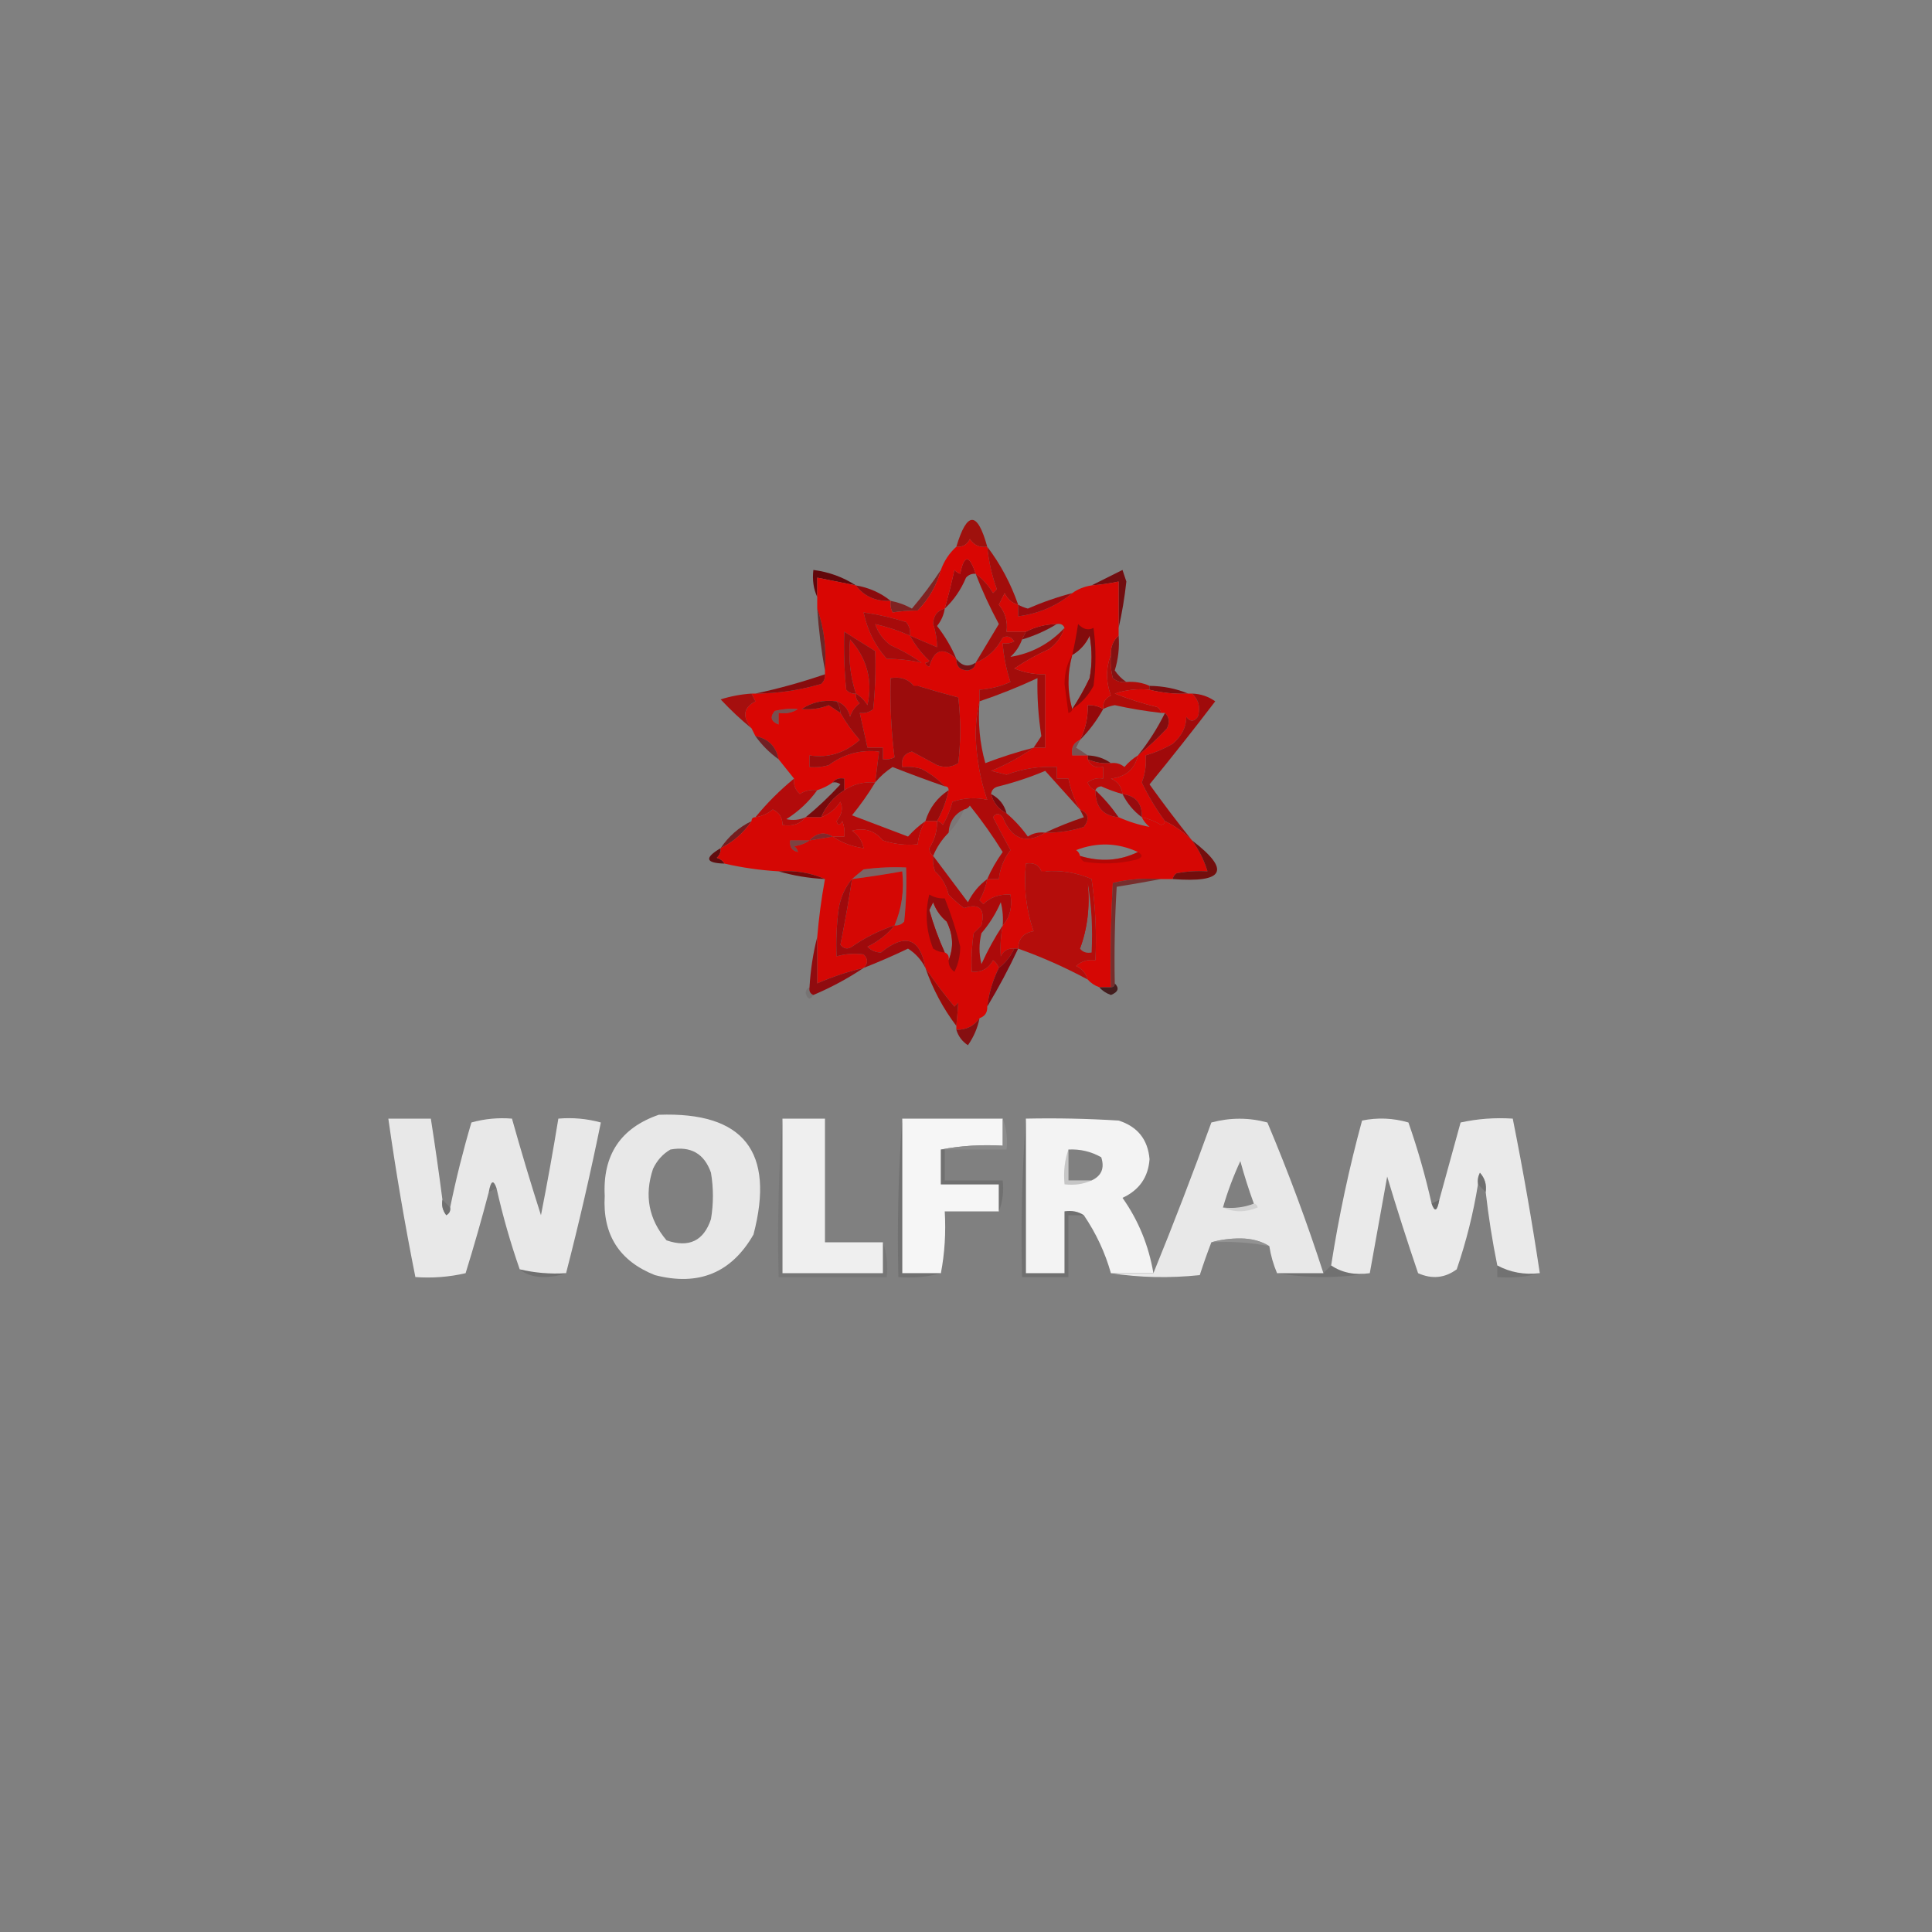 <?xml version="1.0" encoding="UTF-8"?>
<!DOCTYPE svg PUBLIC "-//W3C//DTD SVG 1.1//EN" "http://www.w3.org/Graphics/SVG/1.1/DTD/svg11.dtd">
<svg xmlns="http://www.w3.org/2000/svg" version="1.1" width="500px" height="500px" style="shape-rendering:geometricPrecision; text-rendering:geometricPrecision; image-rendering:optimizeQuality; fill-rule:evenodd; clip-rule:evenodd" xmlns:xlink="http://www.w3.org/1999/xlink">
<rect width="100%" height="100%" fill="#808080" stroke="none"/>
<g><path style="opacity:1" fill="#9f110d" d="M 255.5,141.5 C 253.549,141.773 252.049,141.107 251,139.5C 250.29,140.973 249.124,141.64 247.5,141.5C 250.281,132.232 252.948,132.232 255.5,141.5 Z"/></g>
<g><path style="opacity:1" fill="#62070b" d="M 221.5,151.5 C 218.167,150.833 214.833,150.167 211.5,149.5C 211.5,151.167 211.5,152.833 211.5,154.5C 210.532,152.393 210.198,150.059 210.5,147.5C 214.533,148.025 218.2,149.358 221.5,151.5 Z"/></g>
<g><path style="opacity:1" fill="#a0080a" d="M 252.5,148.5 C 251.504,148.414 250.671,148.748 250,149.5C 248.694,152.621 246.86,155.287 244.5,157.5C 245.423,154.223 246.256,150.89 247,147.5C 247.414,147.957 247.914,148.291 248.5,148.5C 249.512,143.471 250.845,143.471 252.5,148.5 Z"/></g>
<g><path style="opacity:1" fill="#720d10" d="M 289.5,162.5 C 289.5,158.5 289.5,154.5 289.5,150.5C 287.194,150.993 284.861,151.326 282.5,151.5C 285.075,150.213 287.741,148.879 290.5,147.5C 290.833,148.5 291.167,149.5 291.5,150.5C 291.044,154.678 290.377,158.678 289.5,162.5 Z"/></g>
<g><path style="opacity:0.788" fill="#7f0b0a" d="M 243.5,147.5 C 242.433,151.459 240.433,154.959 237.5,158C 235.209,158.015 233.042,158.182 231,158.5C 230.517,157.552 230.351,156.552 230.5,155.5C 232.441,155.869 234.275,156.536 236,157.5C 238.748,154.266 241.248,150.932 243.5,147.5 Z"/></g>
<g><path style="opacity:1" fill="#d90603" d="M 255.5,141.5 C 255.892,145.391 256.725,149.058 258,152.5C 257.667,152.833 257.333,153.167 257,153.5C 255.807,151.503 254.307,149.836 252.5,148.5C 250.845,143.471 249.512,143.471 248.5,148.5C 247.914,148.291 247.414,147.957 247,147.5C 246.256,150.89 245.423,154.223 244.5,157.5C 242.561,158.014 241.561,159.347 241.5,161.5C 242.156,163.453 242.489,165.453 242.5,167.5C 240.179,166.523 237.846,165.523 235.5,164.5C 235.67,163.178 235.337,162.011 234.5,161C 230.879,159.862 227.212,159.028 223.5,158.5C 224.512,163.191 226.512,167.191 229.5,170.5C 232.545,170.508 235.545,170.841 238.5,171.5C 238.833,171.5 239.167,171.5 239.5,171.5C 239.56,172.043 239.893,172.376 240.5,172.5C 241.771,168.029 244.104,167.363 247.5,170.5C 247.484,172.484 248.484,173.484 250.5,173.5C 251.713,173.253 252.38,172.586 252.5,171.5C 255.596,170.24 257.929,168.074 259.5,165C 260.725,164.437 261.725,164.77 262.5,166C 261.552,166.483 260.552,166.649 259.5,166.5C 259.757,169.932 260.424,173.266 261.5,176.5C 258.975,177.64 256.308,178.307 253.5,178.5C 253.5,179.5 253.5,180.5 253.5,181.5C 252.835,184.314 252.502,187.314 252.5,190.5C 252.753,196.51 253.753,202.01 255.5,207C 252.538,206.308 249.538,206.474 246.5,207.5C 245.956,209.58 245.122,211.58 244,213.5C 243.617,212.944 243.117,212.611 242.5,212.5C 243.883,210.022 244.883,207.355 245.5,204.5C 245.5,203.833 245.167,203.5 244.5,203.5C 242.859,201.742 240.859,200.242 238.5,199C 236.866,198.506 235.199,198.34 233.5,198.5C 233.147,196.365 233.98,195.032 236,194.5C 238.167,195.667 240.333,196.833 242.5,198C 244.441,198.743 246.274,198.576 248,197.5C 248.667,191.833 248.667,186.167 248,180.5C 244.431,179.557 240.931,178.557 237.5,177.5C 237.167,177.5 236.833,177.5 236.5,177.5C 235.01,175.72 233.01,175.054 230.5,175.5C 230.324,182.635 230.658,189.468 231.5,196C 230.552,196.483 229.552,196.649 228.5,196.5C 228.5,195.5 228.5,194.5 228.5,193.5C 227.167,193.5 225.833,193.5 224.5,193.5C 223.833,190.5 223.167,187.5 222.5,184.5C 223.822,184.67 224.989,184.337 226,183.5C 226.499,178.511 226.666,173.511 226.5,168.5C 223.833,166.833 221.167,165.167 218.5,163.5C 218.334,168.511 218.501,173.511 219,178.5C 219.671,179.252 220.504,179.586 221.5,179.5C 221.414,180.496 221.748,181.329 222.5,182C 221.299,182.903 220.465,184.069 220,185.5C 219.502,183.456 218.335,182.122 216.5,181.5C 213.123,181.068 210.123,181.735 207.5,183.5C 207.167,183.5 206.833,183.5 206.5,183.5C 204.473,183.338 202.473,183.505 200.5,184C 199.2,185.579 199.534,186.745 201.5,187.5C 204.452,189.785 207.118,192.452 209.5,195.5C 209.5,196.5 209.5,197.5 209.5,198.5C 211.199,198.66 212.866,198.494 214.5,198C 218.343,195.138 222.676,193.971 227.5,194.5C 227.167,197.167 226.833,199.833 226.5,202.5C 223.549,202.287 220.882,202.954 218.5,204.5C 218.5,203.5 218.5,202.5 218.5,201.5C 217.209,201.263 216.209,201.596 215.5,202.5C 214.329,203.345 212.995,204.011 211.5,204.5C 209.856,204.286 208.356,204.62 207,205.5C 205.812,204.437 205.312,203.103 205.5,201.5C 204.167,199.833 202.833,198.167 201.5,196.5C 200.833,193.167 198.833,191.167 195.5,190.5C 195.167,189.833 194.833,189.167 194.5,188.5C 192.033,185.46 192.366,183.127 195.5,181.5C 195.137,180.817 194.804,180.15 194.5,179.5C 194.833,179.5 195.167,179.5 195.5,179.5C 201.278,179.473 206.944,178.64 212.5,177C 213.252,176.329 213.586,175.496 213.5,174.5C 213.5,174.167 213.5,173.833 213.5,173.5C 213.927,167.886 213.26,162.553 211.5,157.5C 211.5,156.5 211.5,155.5 211.5,154.5C 211.5,152.833 211.5,151.167 211.5,149.5C 214.833,150.167 218.167,150.833 221.5,151.5C 223.64,154.341 226.64,155.674 230.5,155.5C 230.351,156.552 230.517,157.552 231,158.5C 233.042,158.182 235.209,158.015 237.5,158C 240.433,154.959 242.433,151.459 243.5,147.5C 244.34,145.147 245.674,143.147 247.5,141.5C 249.124,141.64 250.29,140.973 251,139.5C 252.049,141.107 253.549,141.773 255.5,141.5 Z M 226.5,161.5 C 229.594,162.213 232.594,163.213 235.5,164.5C 236.794,166.907 238.461,169.074 240.5,171C 240.272,171.399 239.938,171.565 239.5,171.5C 239.167,171.5 238.833,171.5 238.5,171.5C 236.058,169.774 233.391,168.274 230.5,167C 228.561,165.568 227.228,163.735 226.5,161.5 Z M 217.5,184.5 C 218.912,186.98 220.578,189.313 222.5,191.5C 218.637,194.903 214.304,196.236 209.5,195.5C 207.118,192.452 204.452,189.785 201.5,187.5C 201.5,186.5 201.5,185.5 201.5,184.5C 203.415,184.784 205.081,184.451 206.5,183.5C 206.833,183.5 207.167,183.5 207.5,183.5C 209.92,183.708 212.253,183.374 214.5,182.5C 215.518,183.193 216.518,183.859 217.5,184.5 Z M 236.5,177.5 C 236.833,177.5 237.167,177.5 237.5,177.5C 239.883,179.17 242.549,180.504 245.5,181.5C 246.191,186.383 246.857,191.216 247.5,196C 247,196.167 246.5,196.333 246,196.5C 241.642,194.818 237.308,193.151 233,191.5C 232.664,186.468 232.164,181.468 231.5,176.5C 233.216,176.629 234.883,176.962 236.5,177.5 Z M 221.5,179.5 C 220.02,174.933 219.52,170.267 220,165.5C 224.39,170.374 225.89,176.04 224.5,182.5C 223.712,181.23 222.712,180.23 221.5,179.5 Z"/></g>
<g><path style="opacity:1" fill="#a70b0b" d="M 235.5,164.5 C 232.594,163.213 229.594,162.213 226.5,161.5C 227.228,163.735 228.561,165.568 230.5,167C 233.391,168.274 236.058,169.774 238.5,171.5C 235.545,170.841 232.545,170.508 229.5,170.5C 226.512,167.191 224.512,163.191 223.5,158.5C 227.212,159.028 230.879,159.862 234.5,161C 235.337,162.011 235.67,163.178 235.5,164.5 Z"/></g>
<g><path style="opacity:1" fill="#8a0a0d" d="M 221.5,151.5 C 224.925,152.091 227.925,153.425 230.5,155.5C 226.64,155.674 223.64,154.341 221.5,151.5 Z"/></g>
<g><path style="opacity:1" fill="#8a0a0c" d="M 273.5,161.5 C 270.744,163.204 267.744,164.537 264.5,165.5C 264.833,164.833 265.167,164.167 265.5,163.5C 267.905,162.232 270.572,161.565 273.5,161.5 Z"/></g>
<g><path style="opacity:0.737" fill="#630909" d="M 211.5,157.5 C 213.26,162.553 213.927,167.886 213.5,173.5C 212.542,168.342 211.875,163.009 211.5,157.5 Z"/></g>
<g><path style="opacity:1" fill="#a1090a" d="M 244.5,157.5 C 244.249,159.17 243.582,160.67 242.5,162C 244.568,164.642 246.235,167.475 247.5,170.5C 244.104,167.363 241.771,168.029 240.5,172.5C 239.893,172.376 239.56,172.043 239.5,171.5C 239.938,171.565 240.272,171.399 240.5,171C 238.461,169.074 236.794,166.907 235.5,164.5C 237.846,165.523 240.179,166.523 242.5,167.5C 242.489,165.453 242.156,163.453 241.5,161.5C 241.561,159.347 242.561,158.014 244.5,157.5 Z"/></g>
<g><path style="opacity:0.922" fill="#73090b" d="M 247.5,170.5 C 248.935,172.401 250.602,172.734 252.5,171.5C 252.38,172.586 251.713,173.253 250.5,173.5C 248.484,173.484 247.484,172.484 247.5,170.5 Z"/></g>
<g><path style="opacity:1" fill="#a20d0b" d="M 255.5,141.5 C 258.927,146.016 261.593,151.016 263.5,156.5C 261.926,156.063 260.759,155.063 260,153.5C 259.5,154.5 259,155.5 258.5,156.5C 260.171,158.51 260.838,160.843 260.5,163.5C 262.167,163.5 263.833,163.5 265.5,163.5C 265.167,164.167 264.833,164.833 264.5,165.5C 263.883,167.229 262.883,168.729 261.5,170C 266.973,169.112 271.64,166.612 275.5,162.5C 274.797,164.716 273.464,166.549 271.5,168C 268.33,169.417 265.33,171.084 262.5,173C 265.063,174.079 267.729,174.579 270.5,174.5C 270.5,180.833 270.5,187.167 270.5,193.5C 269.5,193.5 268.5,193.5 267.5,193.5C 268.141,192.518 268.807,191.518 269.5,190.5C 268.716,185.46 268.382,180.46 268.5,175.5C 263.581,177.796 258.581,179.796 253.5,181.5C 253.5,180.5 253.5,179.5 253.5,178.5C 256.308,178.307 258.975,177.64 261.5,176.5C 260.424,173.266 259.757,169.932 259.5,166.5C 260.552,166.649 261.552,166.483 262.5,166C 261.725,164.77 260.725,164.437 259.5,165C 257.929,168.074 255.596,170.24 252.5,171.5C 254.477,168.222 256.477,164.889 258.5,161.5C 256.192,157.223 254.192,152.89 252.5,148.5C 254.307,149.836 255.807,151.503 257,153.5C 257.333,153.167 257.667,152.833 258,152.5C 256.725,149.058 255.892,145.391 255.5,141.5 Z"/></g>
<g><path style="opacity:0.957" fill="#840d0d" d="M 289.5,164.5 C 289.74,167.579 289.407,170.579 288.5,173.5C 289.34,174.735 290.34,175.735 291.5,176.5C 290.178,176.67 289.011,176.337 288,175.5C 287.505,173.527 287.338,171.527 287.5,169.5C 287.402,167.447 288.069,165.78 289.5,164.5 Z"/></g>
<g><path style="opacity:1" fill="#870c0d" d="M 213.5,174.5 C 213.586,175.496 213.252,176.329 212.5,177C 206.944,178.64 201.278,179.473 195.5,179.5C 201.572,178.2 207.572,176.534 213.5,174.5 Z"/></g>
<g><path style="opacity:1" fill="#af0c09" d="M 287.5,169.5 C 287.338,171.527 287.505,173.527 288,175.5C 289.011,176.337 290.178,176.67 291.5,176.5C 293.621,176.325 295.621,176.659 297.5,177.5C 297.5,177.833 297.5,178.167 297.5,178.5C 294.428,178.183 291.428,178.516 288.5,179.5C 292.091,180.93 295.758,182.097 299.5,183C 300.056,183.383 300.389,183.883 300.5,184.5C 296.473,184.051 292.473,183.384 288.5,182.5C 287.416,182.685 286.416,183.018 285.5,183.5C 285.36,181.876 286.027,180.71 287.5,180C 286.18,176.399 286.18,172.899 287.5,169.5 Z"/></g>
<g><path style="opacity:1" fill="#7c0d0f" d="M 297.5,178.5 C 297.5,178.167 297.5,177.833 297.5,177.5C 301.078,177.549 304.411,178.215 307.5,179.5C 304.098,179.658 300.764,179.324 297.5,178.5 Z"/></g>
<g><path style="opacity:1" fill="#7e0e0d" d="M 216.5,181.5 C 217.11,182.391 217.443,183.391 217.5,184.5C 216.518,183.859 215.518,183.193 214.5,182.5C 212.253,183.374 209.92,183.708 207.5,183.5C 210.123,181.735 213.123,181.068 216.5,181.5 Z"/></g>
<g><path style="opacity:1" fill="#d80704" d="M 297.5,178.5 C 300.764,179.324 304.098,179.658 307.5,179.5C 307.833,179.5 308.167,179.5 308.5,179.5C 310.243,181.126 310.743,183.126 310,185.5C 309,186.833 308,186.833 307,185.5C 307.043,188.088 305.877,190.421 303.5,192.5C 301.242,193.799 298.908,194.799 296.5,195.5C 296.708,197.92 296.374,200.253 295.5,202.5C 297.21,206.094 299.21,209.427 301.5,212.5C 301.44,213.043 301.107,213.376 300.5,213.5C 298.925,212.544 297.258,211.877 295.5,211.5C 295.632,207.968 293.966,205.968 290.5,205.5C 290.288,203.616 289.288,202.283 287.5,201.5C 291.316,201.07 293.649,199.07 294.5,195.5C 297.13,193.372 299.63,191.039 302,188.5C 302.765,186.934 302.598,185.601 301.5,184.5C 301.167,184.5 300.833,184.5 300.5,184.5C 300.389,183.883 300.056,183.383 299.5,183C 295.758,182.097 292.091,180.93 288.5,179.5C 291.428,178.516 294.428,178.183 297.5,178.5 Z"/></g>
<g><path style="opacity:1" fill="#a50f0e" d="M 194.5,179.5 C 194.804,180.15 195.137,180.817 195.5,181.5C 192.366,183.127 192.033,185.46 194.5,188.5C 191.749,186.255 189.083,183.755 186.5,181C 189.117,180.178 191.784,179.678 194.5,179.5 Z"/></g>
<g><path style="opacity:0.388" fill="#6d0304" d="M 206.5,183.5 C 205.081,184.451 203.415,184.784 201.5,184.5C 201.5,185.5 201.5,186.5 201.5,187.5C 199.534,186.745 199.2,185.579 200.5,184C 202.473,183.505 204.473,183.338 206.5,183.5 Z"/></g>
<g><path style="opacity:1" fill="#9b0c0c" d="M 236.5,177.5 C 234.883,176.962 233.216,176.629 231.5,176.5C 232.164,181.468 232.664,186.468 233,191.5C 237.308,193.151 241.642,194.818 246,196.5C 246.5,196.333 247,196.167 247.5,196C 246.857,191.216 246.191,186.383 245.5,181.5C 242.549,180.504 239.883,179.17 237.5,177.5C 240.931,178.557 244.431,179.557 248,180.5C 248.667,186.167 248.667,191.833 248,197.5C 246.274,198.576 244.441,198.743 242.5,198C 240.333,196.833 238.167,195.667 236,194.5C 233.98,195.032 233.147,196.365 233.5,198.5C 235.199,198.34 236.866,198.506 238.5,199C 240.859,200.242 242.859,201.742 244.5,203.5C 239.985,201.939 235.485,200.272 231,198.5C 229.285,199.604 227.785,200.938 226.5,202.5C 226.833,199.833 227.167,197.167 227.5,194.5C 222.676,193.971 218.343,195.138 214.5,198C 212.866,198.494 211.199,198.66 209.5,198.5C 209.5,197.5 209.5,196.5 209.5,195.5C 214.304,196.236 218.637,194.903 222.5,191.5C 220.578,189.313 218.912,186.98 217.5,184.5C 217.443,183.391 217.11,182.391 216.5,181.5C 218.335,182.122 219.502,183.456 220,185.5C 220.465,184.069 221.299,182.903 222.5,182C 221.748,181.329 221.414,180.496 221.5,179.5C 220.504,179.586 219.671,179.252 219,178.5C 218.501,173.511 218.334,168.511 218.5,163.5C 221.167,165.167 223.833,166.833 226.5,168.5C 226.666,173.511 226.499,178.511 226,183.5C 224.989,184.337 223.822,184.67 222.5,184.5C 223.167,187.5 223.833,190.5 224.5,193.5C 225.833,193.5 227.167,193.5 228.5,193.5C 228.5,194.5 228.5,195.5 228.5,196.5C 229.552,196.649 230.552,196.483 231.5,196C 230.658,189.468 230.324,182.635 230.5,175.5C 233.01,175.054 235.01,175.72 236.5,177.5 Z M 236.5,177.5 C 236.833,177.5 237.167,177.5 237.5,177.5C 239.883,179.17 242.549,180.504 245.5,181.5C 246.191,186.383 246.857,191.216 247.5,196C 247,196.167 246.5,196.333 246,196.5C 241.642,194.818 237.308,193.151 233,191.5C 232.664,186.468 232.164,181.468 231.5,176.5C 233.216,176.629 234.883,176.962 236.5,177.5 Z M 221.5,179.5 C 222.712,180.23 223.712,181.23 224.5,182.5C 225.89,176.04 224.39,170.374 220,165.5C 219.52,170.267 220.02,174.933 221.5,179.5 Z"/></g>
<g><path style="opacity:1" fill="#95090a" d="M 285.5,183.5 C 283.853,186.473 281.853,189.14 279.5,191.5C 280.929,188.692 281.595,185.692 281.5,182.5C 282.959,182.433 284.292,182.766 285.5,183.5 Z"/></g>
<g><path style="opacity:1" fill="#840d0f" d="M 301.5,184.5 C 302.598,185.601 302.765,186.934 302,188.5C 299.63,191.039 297.13,193.372 294.5,195.5C 297.228,192.101 299.561,188.434 301.5,184.5 Z"/></g>
<g><path style="opacity:0.78" fill="#6e0509" d="M 195.5,190.5 C 198.833,191.167 200.833,193.167 201.5,196.5C 199.167,194.833 197.167,192.833 195.5,190.5 Z"/></g>
<g><path style="opacity:0.365" fill="#710504" d="M 279.5,191.5 C 279.196,192.15 278.863,192.817 278.5,193.5C 279.602,194.176 280.602,194.842 281.5,195.5C 280.167,195.5 278.833,195.5 277.5,195.5C 277.157,193.517 277.824,192.183 279.5,191.5 Z"/></g>
<g><path style="opacity:1" fill="#a00a0b" d="M 308.5,179.5 C 310.696,179.565 312.696,180.232 314.5,181.5C 308.949,188.775 303.282,195.942 297.5,203C 301.058,207.965 304.725,212.799 308.5,217.5C 306.427,215.42 304.093,213.754 301.5,212.5C 299.21,209.427 297.21,206.094 295.5,202.5C 296.374,200.253 296.708,197.92 296.5,195.5C 298.908,194.799 301.242,193.799 303.5,192.5C 305.877,190.421 307.043,188.088 307,185.5C 308,186.833 309,186.833 310,185.5C 310.743,183.126 310.243,181.126 308.5,179.5 Z"/></g>
<g><path style="opacity:1" fill="#6f0f0e" d="M 281.5,196.5 C 281.5,196.167 281.5,195.833 281.5,195.5C 283.786,195.595 285.786,196.262 287.5,197.5C 285.379,197.675 283.379,197.341 281.5,196.5 Z"/></g>
<g><path style="opacity:1" fill="#d60704" d="M 289.5,162.5 C 289.5,163.167 289.5,163.833 289.5,164.5C 288.069,165.78 287.402,167.447 287.5,169.5C 286.18,172.899 286.18,176.399 287.5,180C 286.027,180.71 285.36,181.876 285.5,183.5C 284.292,182.766 282.959,182.433 281.5,182.5C 281.595,185.692 280.929,188.692 279.5,191.5C 277.824,192.183 277.157,193.517 277.5,195.5C 278.833,195.5 280.167,195.5 281.5,195.5C 281.5,195.833 281.5,196.167 281.5,196.5C 282.183,198.176 283.517,198.843 285.5,198.5C 285.5,199.5 285.5,200.5 285.5,201.5C 284.022,201.238 282.689,201.571 281.5,202.5C 281.855,203.522 282.522,204.189 283.5,204.5C 283.45,208.795 285.45,211.128 289.5,211.5C 292.148,212.673 294.815,213.506 297.5,214C 296.619,213.292 295.953,212.458 295.5,211.5C 297.258,211.877 298.925,212.544 300.5,213.5C 301.107,213.376 301.44,213.043 301.5,212.5C 304.093,213.754 306.427,215.42 308.5,217.5C 310.284,219.948 311.618,222.615 312.5,225.5C 309.813,225.336 307.146,225.503 304.5,226C 303.944,226.383 303.611,226.883 303.5,227.5C 302.5,227.5 301.5,227.5 300.5,227.5C 296.233,227.203 292.066,227.536 288,228.5C 287.5,237.494 287.334,246.494 287.5,255.5C 286.5,255.5 285.5,255.5 284.5,255.5C 283.29,255.068 282.29,254.401 281.5,253.5C 281.063,251.926 280.063,250.759 278.5,250C 279.905,248.731 281.571,248.231 283.5,248.5C 283.83,241.468 283.497,234.468 282.5,227.5C 278.675,225.855 274.675,225.188 270.5,225.5C 270.167,225.5 269.833,225.5 269.5,225.5C 268.817,223.824 267.483,223.157 265.5,223.5C 264.908,229.631 265.575,235.464 267.5,241C 264.894,241.45 263.561,242.95 263.5,245.5C 263.167,245.5 262.833,245.5 262.5,245.5C 260.876,245.36 259.71,246.027 259,247.5C 258.825,244.843 258.992,242.176 259.5,239.5C 261.369,237.365 262.036,234.698 261.5,231.5C 258.571,231.395 256.237,232.229 254.5,234C 254.167,233.667 253.833,233.333 253.5,233C 254.464,231.275 255.131,229.441 255.5,227.5C 256.5,227.5 257.5,227.5 258.5,227.5C 258.8,224.731 259.8,222.231 261.5,220C 259.843,216.98 258.343,214.146 257,211.5C 257.741,210.359 258.575,210.359 259.5,211.5C 261.839,217.189 265.505,218.523 270.5,215.5C 273.91,215.543 277.243,215.043 280.5,214C 282.043,211.955 281.71,210.455 279.5,209.5C 278.063,207.04 277.063,204.374 276.5,201.5C 275.5,201.5 274.5,201.5 273.5,201.5C 273.5,200.5 273.5,199.5 273.5,198.5C 268.952,198.275 264.618,198.941 260.5,200.5C 259.167,200.167 257.833,199.833 256.5,199.5C 260.48,197.859 264.147,195.859 267.5,193.5C 268.5,193.5 269.5,193.5 270.5,193.5C 270.5,187.167 270.5,180.833 270.5,174.5C 267.729,174.579 265.063,174.079 262.5,173C 265.33,171.084 268.33,169.417 271.5,168C 273.464,166.549 274.797,164.716 275.5,162.5C 275.158,161.662 274.492,161.328 273.5,161.5C 270.572,161.565 267.905,162.232 265.5,163.5C 263.833,163.5 262.167,163.5 260.5,163.5C 260.838,160.843 260.171,158.51 258.5,156.5C 259,155.5 259.5,154.5 260,153.5C 260.759,155.063 261.926,156.063 263.5,156.5C 263.5,157.5 263.5,158.5 263.5,159.5C 268.811,158.819 273.478,156.819 277.5,153.5C 278.93,152.463 280.597,151.796 282.5,151.5C 284.861,151.326 287.194,150.993 289.5,150.5C 289.5,154.5 289.5,158.5 289.5,162.5 Z M 277.5,183.5 C 276.203,178.934 276.203,174.267 277.5,169.5C 279.504,168.327 281.004,166.66 282,164.5C 282.667,168.167 282.667,171.833 282,175.5C 280.644,178.329 279.144,180.996 277.5,183.5 Z M 294.5,220.5 C 289.763,222.799 284.763,223.132 279.5,221.5C 279.389,220.883 279.056,220.383 278.5,220C 283.931,217.92 289.264,218.087 294.5,220.5 Z M 269.5,225.5 C 269.833,225.5 270.167,225.5 270.5,225.5C 274.006,226.733 277.673,227.733 281.5,228.5C 282.117,234.598 281.45,240.265 279.5,245.5C 275.571,243.176 271.571,240.843 267.5,238.5C 266.343,235.216 266.176,231.882 267,228.5C 267.236,226.881 268.069,225.881 269.5,225.5 Z"/></g>
<g><path style="opacity:0.345" fill="#560000" d="M 277.5,169.5 C 276.203,174.267 276.203,178.934 277.5,183.5C 277.44,184.043 277.107,184.376 276.5,184.5C 276.167,182 275.833,179.5 275.5,177C 275.525,174.071 276.191,171.571 277.5,169.5 Z"/></g>
<g><path style="opacity:1" fill="#840b0c" d="M 277.5,183.5 C 279.144,180.996 280.644,178.329 282,175.5C 282.667,171.833 282.667,168.167 282,164.5C 281.004,166.66 279.504,168.327 277.5,169.5C 278.105,166.873 278.605,164.207 279,161.5C 280.324,162.88 281.657,163.214 283,162.5C 283.667,167.5 283.667,172.5 283,177.5C 281.669,179.996 279.836,181.996 277.5,183.5 Z"/></g>
<g><path style="opacity:0.98" fill="#98090c" d="M 277.5,153.5 C 273.478,156.819 268.811,158.819 263.5,159.5C 263.5,158.5 263.5,157.5 263.5,156.5C 264.265,156.923 265.098,157.257 266,157.5C 269.744,155.863 273.577,154.53 277.5,153.5 Z"/></g>
<g><path style="opacity:1" fill="#bc0b09" d="M 294.5,195.5 C 293.649,199.07 291.316,201.07 287.5,201.5C 289.288,202.283 290.288,203.616 290.5,205.5C 288.634,204.986 286.8,204.32 285,203.5C 284.235,203.57 283.735,203.903 283.5,204.5C 282.522,204.189 281.855,203.522 281.5,202.5C 282.689,201.571 284.022,201.238 285.5,201.5C 285.5,200.5 285.5,199.5 285.5,198.5C 283.517,198.843 282.183,198.176 281.5,196.5C 283.379,197.341 285.379,197.675 287.5,197.5C 288.822,197.33 289.989,197.663 291,198.5C 292.039,197.29 293.206,196.29 294.5,195.5 Z"/></g>
<g><path style="opacity:1" fill="#780a0c" d="M 215.5,202.5 C 216.209,201.596 217.209,201.263 218.5,201.5C 218.5,202.5 218.5,203.5 218.5,204.5C 215.781,206.219 213.781,208.553 212.5,211.5C 211.167,211.5 209.833,211.5 208.5,211.5C 211.566,209.014 214.566,206.18 217.5,203C 216.906,202.536 216.239,202.369 215.5,202.5 Z"/></g>
<g><path style="opacity:1" fill="#79090e" d="M 256.5,205.5 C 258.587,206.585 259.92,208.251 260.5,210.5C 258.413,209.415 257.08,207.749 256.5,205.5 Z"/></g>
<g><path style="opacity:1" fill="#970b0f" d="M 290.5,205.5 C 293.966,205.968 295.632,207.968 295.5,211.5C 293.367,209.909 291.701,207.909 290.5,205.5 Z"/></g>
<g><path style="opacity:1" fill="#b20b0b" d="M 205.5,201.5 C 205.312,203.103 205.812,204.437 207,205.5C 208.356,204.62 209.856,204.286 211.5,204.5C 209.332,207.5 206.666,210 203.5,212C 205.197,212.384 206.863,212.218 208.5,211.5C 207.01,213.28 205.01,213.946 202.5,213.5C 202.539,211.641 201.706,210.308 200,209.5C 198.67,210.582 197.17,211.249 195.5,211.5C 198.473,207.86 201.806,204.527 205.5,201.5 Z"/></g>
<g><path style="opacity:1" fill="#ae0b0a" d="M 253.5,181.5 C 253.054,187.021 253.554,192.355 255,197.5C 259.086,195.936 263.252,194.603 267.5,193.5C 264.147,195.859 260.48,197.859 256.5,199.5C 257.833,199.833 259.167,200.167 260.5,200.5C 264.618,198.941 268.952,198.275 273.5,198.5C 273.5,199.5 273.5,200.5 273.5,201.5C 274.5,201.5 275.5,201.5 276.5,201.5C 277.063,204.374 278.063,207.04 279.5,209.5C 276.507,206.199 273.507,202.865 270.5,199.5C 266.614,201.139 262.614,202.472 258.5,203.5C 257.287,203.747 256.62,204.414 256.5,205.5C 257.08,207.749 258.413,209.415 260.5,210.5C 262.55,212.237 264.383,214.237 266,216.5C 267.356,215.62 268.856,215.286 270.5,215.5C 265.505,218.523 261.839,217.189 259.5,211.5C 258.575,210.359 257.741,210.359 257,211.5C 258.343,214.146 259.843,216.98 261.5,220C 259.8,222.231 258.8,224.731 258.5,227.5C 257.5,227.5 256.5,227.5 255.5,227.5C 256.557,225.059 257.89,222.725 259.5,220.5C 256.912,216.324 254.079,212.324 251,208.5C 250.617,209.056 250.117,209.389 249.5,209.5C 247.018,210.663 245.684,212.663 245.5,215.5C 243.774,217.228 242.441,219.228 241.5,221.5C 240.876,221.083 240.543,220.416 240.5,219.5C 241.894,217.354 242.56,215.021 242.5,212.5C 243.117,212.611 243.617,212.944 244,213.5C 245.122,211.58 245.956,209.58 246.5,207.5C 249.538,206.474 252.538,206.308 255.5,207C 253.753,202.01 252.753,196.51 252.5,190.5C 252.502,187.314 252.835,184.314 253.5,181.5 Z"/></g>
<g><path style="opacity:1" fill="#9c0a0c" d="M 283.5,204.5 C 285.727,206.607 287.727,208.94 289.5,211.5C 285.45,211.128 283.45,208.795 283.5,204.5 Z"/></g>
<g><path style="opacity:1" fill="#990c0b" d="M 245.5,204.5 C 244.883,207.355 243.883,210.022 242.5,212.5C 241.5,212.5 240.5,212.5 239.5,212.5C 240.529,209.109 242.529,206.443 245.5,204.5 Z"/></g>
<g><path style="opacity:0.082" fill="#510a06" d="M 249.5,209.5 C 248.525,211.795 247.192,213.795 245.5,215.5C 245.684,212.663 247.018,210.663 249.5,209.5 Z"/></g>
<g><path style="opacity:1" fill="#b40a09" d="M 226.5,202.5 C 224.72,205.454 222.72,208.287 220.5,211C 225.333,212.833 230.167,214.667 235,216.5C 236.351,214.982 237.851,213.649 239.5,212.5C 238.37,214.315 237.704,216.315 237.5,218.5C 234.428,218.817 231.428,218.484 228.5,217.5C 226.367,214.955 223.7,214.122 220.5,215C 222.141,216.129 223.141,217.629 223.5,219.5C 220.514,219.097 217.848,218.097 215.5,216.5C 216.5,216.5 217.5,216.5 218.5,216.5C 218.657,215.127 218.49,213.793 218,212.5C 217.346,213.696 216.846,213.696 216.5,212.5C 217.89,210.831 218.223,209.164 217.5,207.5C 216.234,209.404 214.567,210.737 212.5,211.5C 213.781,208.553 215.781,206.219 218.5,204.5C 220.882,202.954 223.549,202.287 226.5,202.5 Z"/></g>
<g><path style="opacity:1" fill="#970d0b" d="M 279.5,209.5 C 281.71,210.455 282.043,211.955 280.5,214C 277.243,215.043 273.91,215.543 270.5,215.5C 273.659,213.996 276.993,212.663 280.5,211.5C 280.137,210.817 279.804,210.15 279.5,209.5 Z"/></g>
<g><path style="opacity:0.824" fill="#70090b" d="M 194.5,212.5 C 192.431,215.573 189.764,217.906 186.5,219.5C 188.569,216.427 191.236,214.094 194.5,212.5 Z"/></g>
<g><path style="opacity:1" fill="#730e0d" d="M 308.5,217.5 C 318.577,225.204 316.91,228.538 303.5,227.5C 303.611,226.883 303.944,226.383 304.5,226C 307.146,225.503 309.813,225.336 312.5,225.5C 311.618,222.615 310.284,219.948 308.5,217.5 Z"/></g>
<g><path style="opacity:1" fill="#5f0d0f" d="M 186.5,219.5 C 186.586,220.496 186.252,221.329 185.5,222C 186.416,222.278 187.082,222.778 187.5,223.5C 182.561,223.368 182.228,222.035 186.5,219.5 Z"/></g>
<g><path style="opacity:0.388" fill="#81080a" d="M 294.5,220.5 C 295.885,221.302 295.718,221.969 294,222.5C 289.542,223.579 285.042,223.746 280.5,223C 279.944,222.617 279.611,222.117 279.5,221.5C 284.763,223.132 289.763,222.799 294.5,220.5 Z"/></g>
<g><path style="opacity:1" fill="#d50704" d="M 215.5,216.5 C 213.32,215.206 211.32,215.539 209.5,217.5C 207.833,217.5 206.167,217.5 204.5,217.5C 204.285,219.179 204.952,220.179 206.5,220.5C 210.059,220.284 213.559,220.618 217,221.5C 219.346,221.01 221.513,220.343 223.5,219.5C 223.141,217.629 222.141,216.129 220.5,215C 223.7,214.122 226.367,214.955 228.5,217.5C 231.428,218.484 234.428,218.817 237.5,218.5C 237.704,216.315 238.37,214.315 239.5,212.5C 240.5,212.5 241.5,212.5 242.5,212.5C 242.56,215.021 241.894,217.354 240.5,219.5C 240.543,220.416 240.876,221.083 241.5,221.5C 241.343,222.873 241.51,224.207 242,225.5C 243.745,227.089 244.912,229.089 245.5,231.5C 246.724,232.766 248.057,233.933 249.5,235C 253.514,233.678 255.014,235.178 254,239.5C 253.333,240.167 252.667,240.833 252,241.5C 251.502,244.817 251.335,248.15 251.5,251.5C 253.981,251.677 255.814,250.677 257,248.5C 257.717,249.044 258.217,249.711 258.5,250.5C 256.942,253.63 255.942,256.963 255.5,260.5C 255.573,262.027 254.906,263.027 253.5,263.5C 252.077,265.545 250.077,266.545 247.5,266.5C 247.5,266.167 247.5,265.833 247.5,265.5C 247.698,263.425 247.865,261.425 248,259.5C 247.667,259.833 247.333,260.167 247,260.5C 244.23,257.189 241.73,253.856 239.5,250.5C 238.115,242.758 234.281,241.425 228,246.5C 226.596,246.491 225.43,245.991 224.5,245C 227.336,243.609 229.669,241.776 231.5,239.5C 232.496,239.586 233.329,239.252 234,238.5C 234.499,233.845 234.666,229.179 234.5,224.5C 230.818,224.335 227.152,224.501 223.5,225C 222.429,225.852 221.429,226.685 220.5,227.5C 218.66,229.659 217.493,232.325 217,235.5C 216.501,239.486 216.334,243.486 216.5,247.5C 218.819,246.833 221.153,246.666 223.5,247C 224.684,248.145 224.684,249.312 223.5,250.5C 219.372,251.477 215.372,252.81 211.5,254.5C 211.5,250.5 211.5,246.5 211.5,242.5C 211.922,237.453 212.589,232.453 213.5,227.5C 209.79,225.864 205.79,225.198 201.5,225.5C 196.773,225.221 192.107,224.554 187.5,223.5C 187.082,222.778 186.416,222.278 185.5,222C 186.252,221.329 186.586,220.496 186.5,219.5C 189.764,217.906 192.431,215.573 194.5,212.5C 194.5,211.833 194.833,211.5 195.5,211.5C 197.17,211.249 198.67,210.582 200,209.5C 201.706,210.308 202.539,211.641 202.5,213.5C 205.01,213.946 207.01,213.28 208.5,211.5C 209.833,211.5 211.167,211.5 212.5,211.5C 214.567,210.737 216.234,209.404 217.5,207.5C 218.223,209.164 217.89,210.831 216.5,212.5C 216.846,213.696 217.346,213.696 218,212.5C 218.49,213.793 218.657,215.127 218.5,216.5C 217.5,216.5 216.5,216.5 215.5,216.5 Z M 215.5,216.5 C 217.848,218.097 220.514,219.097 223.5,219.5C 221.513,220.343 219.346,221.01 217,221.5C 213.559,220.618 210.059,220.284 206.5,220.5C 206.389,219.883 206.056,219.383 205.5,219C 207.058,218.79 208.391,218.29 209.5,217.5C 211.5,217.167 213.5,216.833 215.5,216.5 Z M 231.5,239.5 C 227.577,240.795 223.91,242.628 220.5,245C 219.365,245.749 218.365,245.583 217.5,244.5C 218.628,238.86 219.628,233.194 220.5,227.5C 224.853,226.941 229.186,226.275 233.5,225.5C 234.038,230.467 233.371,235.134 231.5,239.5 Z M 245.5,248.5 C 245.672,247.508 245.338,246.842 244.5,246.5C 242.899,242.958 241.565,239.291 240.5,235.5C 240.833,234.833 241.167,234.167 241.5,233.5C 242.216,235.482 243.383,237.149 245,238.5C 246.684,241.894 246.851,245.228 245.5,248.5 Z"/></g>
<g><path style="opacity:0.494" fill="#7a0404" d="M 209.5,217.5 C 208.391,218.29 207.058,218.79 205.5,219C 206.056,219.383 206.389,219.883 206.5,220.5C 204.952,220.179 204.285,219.179 204.5,217.5C 206.167,217.5 207.833,217.5 209.5,217.5 Z"/></g>
<g><path style="opacity:0.755" fill="#830d11" d="M 215.5,216.5 C 213.5,216.833 211.5,217.167 209.5,217.5C 211.32,215.539 213.32,215.206 215.5,216.5 Z"/></g>
<g><path style="opacity:1" fill="#76090a" d="M 201.5,225.5 C 205.79,225.198 209.79,225.864 213.5,227.5C 209.295,227.283 205.295,226.617 201.5,225.5 Z"/></g>
<g><path style="opacity:0.216" fill="#710307" d="M 231.5,239.5 C 233.371,235.134 234.038,230.467 233.5,225.5C 229.186,226.275 224.853,226.941 220.5,227.5C 221.429,226.685 222.429,225.852 223.5,225C 227.152,224.501 230.818,224.335 234.5,224.5C 234.666,229.179 234.499,233.845 234,238.5C 233.329,239.252 232.496,239.586 231.5,239.5 Z"/></g>
<g><path style="opacity:1" fill="#920b0c" d="M 245.5,248.5 C 246.851,245.228 246.684,241.894 245,238.5C 243.383,237.149 242.216,235.482 241.5,233.5C 241.167,234.167 240.833,234.833 240.5,235.5C 241.565,239.291 242.899,242.958 244.5,246.5C 243.417,246.461 242.417,246.127 241.5,245.5C 239.674,240.907 239.341,236.241 240.5,231.5C 241.736,232.246 243.07,232.579 244.5,232.5C 246.136,236.576 247.47,240.743 248.5,245C 248.506,247.3 248.006,249.466 247,251.5C 245.961,250.756 245.461,249.756 245.5,248.5 Z"/></g>
<g><path style="opacity:1" fill="#ac0a0a" d="M 241.5,221.5 C 244.491,225.47 247.491,229.47 250.5,233.5C 251.709,231.059 253.376,229.059 255.5,227.5C 255.131,229.441 254.464,231.275 253.5,233C 253.833,233.333 254.167,233.667 254.5,234C 256.237,232.229 258.571,231.395 261.5,231.5C 262.036,234.698 261.369,237.365 259.5,239.5C 258.992,242.176 258.825,244.843 259,247.5C 259.71,246.027 260.876,245.36 262.5,245.5C 261.513,247.551 260.18,249.218 258.5,250.5C 258.217,249.711 257.717,249.044 257,248.5C 255.814,250.677 253.981,251.677 251.5,251.5C 251.335,248.15 251.502,244.817 252,241.5C 252.667,240.833 253.333,240.167 254,239.5C 255.014,235.178 253.514,233.678 249.5,235C 248.057,233.933 246.724,232.766 245.5,231.5C 244.912,229.089 243.745,227.089 242,225.5C 241.51,224.207 241.343,222.873 241.5,221.5 Z M 259.5,239.5 C 257.441,242.611 255.608,245.944 254,249.5C 253.333,246.833 253.333,244.167 254,241.5C 256.062,239.099 257.729,236.433 259,233.5C 259.495,235.473 259.662,237.473 259.5,239.5 Z"/></g>
<g><path style="opacity:0.692" fill="#740b09" d="M 300.5,227.5 C 296.769,228.196 292.935,228.862 289,229.5C 288.5,237.827 288.334,246.16 288.5,254.5C 288.5,255.167 288.167,255.5 287.5,255.5C 287.334,246.494 287.5,237.494 288,228.5C 292.066,227.536 296.233,227.203 300.5,227.5 Z"/></g>
<g><path style="opacity:1" fill="#9e0a0c" d="M 220.5,227.5 C 219.628,233.194 218.628,238.86 217.5,244.5C 218.365,245.583 219.365,245.749 220.5,245C 223.91,242.628 227.577,240.795 231.5,239.5C 229.669,241.776 227.336,243.609 224.5,245C 225.43,245.991 226.596,246.491 228,246.5C 234.281,241.425 238.115,242.758 239.5,250.5C 238.462,248.428 236.962,246.761 235,245.5C 231.204,247.316 227.37,248.983 223.5,250.5C 224.684,249.312 224.684,248.145 223.5,247C 221.153,246.666 218.819,246.833 216.5,247.5C 216.334,243.486 216.501,239.486 217,235.5C 217.493,232.325 218.66,229.659 220.5,227.5 Z"/></g>
<g><path style="opacity:1" fill="#b40d0b" d="M 269.5,225.5 C 268.069,225.881 267.236,226.881 267,228.5C 266.176,231.882 266.343,235.216 267.5,238.5C 271.571,240.843 275.571,243.176 279.5,245.5C 280.209,246.404 281.209,246.737 282.5,246.5C 282.823,240.31 282.49,234.31 281.5,228.5C 277.673,227.733 274.006,226.733 270.5,225.5C 274.675,225.188 278.675,225.855 282.5,227.5C 283.497,234.468 283.83,241.468 283.5,248.5C 281.571,248.231 279.905,248.731 278.5,250C 280.063,250.759 281.063,251.926 281.5,253.5C 275.708,250.377 269.708,247.711 263.5,245.5C 263.561,242.95 264.894,241.45 267.5,241C 265.575,235.464 264.908,229.631 265.5,223.5C 267.483,223.157 268.817,223.824 269.5,225.5 Z M 269.5,225.5 C 269.833,225.5 270.167,225.5 270.5,225.5C 274.006,226.733 277.673,227.733 281.5,228.5C 282.117,234.598 281.45,240.265 279.5,245.5C 275.571,243.176 271.571,240.843 267.5,238.5C 266.343,235.216 266.176,231.882 267,228.5C 267.236,226.881 268.069,225.881 269.5,225.5 Z"/></g>
<g><path style="opacity:0.122" fill="#5d0000" d="M 281.5,228.5 C 282.49,234.31 282.823,240.31 282.5,246.5C 281.209,246.737 280.209,246.404 279.5,245.5C 281.45,240.265 282.117,234.598 281.5,228.5 Z"/></g>
<g><path style="opacity:1" fill="#900b0f" d="M 211.5,242.5 C 211.5,246.5 211.5,250.5 211.5,254.5C 215.372,252.81 219.372,251.477 223.5,250.5C 219.423,253.227 215.09,255.561 210.5,257.5C 209.662,257.158 209.328,256.492 209.5,255.5C 209.77,250.972 210.437,246.639 211.5,242.5 Z"/></g>
<g><path style="opacity:1" fill="#84070e" d="M 262.5,245.5 C 262.833,245.5 263.167,245.5 263.5,245.5C 261.099,250.635 258.432,255.635 255.5,260.5C 255.942,256.963 256.942,253.63 258.5,250.5C 260.18,249.218 261.513,247.551 262.5,245.5 Z"/></g>
<g><path style="opacity:0.922" fill="#3f1516" d="M 288.5,254.5 C 289.737,255.743 289.404,256.743 287.5,257.5C 286.261,257.058 285.261,256.391 284.5,255.5C 285.5,255.5 286.5,255.5 287.5,255.5C 288.167,255.5 288.5,255.167 288.5,254.5 Z"/></g>
<g><path style="opacity:0.09" fill="#280300" d="M 209.5,255.5 C 209.328,256.492 209.662,257.158 210.5,257.5C 209.698,258.885 209.031,258.718 208.5,257C 208.57,256.235 208.903,255.735 209.5,255.5 Z"/></g>
<g><path style="opacity:1" fill="#9a0b08" d="M 239.5,250.5 C 241.73,253.856 244.23,257.189 247,260.5C 247.333,260.167 247.667,259.833 248,259.5C 247.865,261.425 247.698,263.425 247.5,265.5C 244.073,260.984 241.407,255.984 239.5,250.5 Z"/></g>
<g><path style="opacity:1" fill="#860f11" d="M 253.5,263.5 C 253.009,266.01 252.009,268.344 250.5,270.5C 249.016,269.533 248.016,268.2 247.5,266.5C 250.077,266.545 252.077,265.545 253.5,263.5 Z"/></g>
<g><path style="opacity:1" fill="#e8e8e8" d="M 170.5,288.5 C 192.459,287.708 200.625,298.041 195,319.5C 189.307,329.42 180.807,332.92 169.5,330C 160.247,326.334 155.913,319.501 156.5,309.5C 155.951,298.911 160.618,291.911 170.5,288.5 Z M 173.5,297.5 C 178.772,296.549 182.272,298.549 184,303.5C 184.667,307.5 184.667,311.5 184,315.5C 182.125,321.155 178.292,322.989 172.5,321C 167.873,315.529 166.706,309.362 169,302.5C 170.025,300.313 171.525,298.646 173.5,297.5 Z"/></g>
<g><path style="opacity:1" fill="#e8e8e8" d="M 114.5,310.5 C 114.238,311.978 114.571,313.311 115.5,314.5C 116.298,314.043 116.631,313.376 116.5,312.5C 118.015,305.106 119.848,297.773 122,290.5C 125.394,289.544 128.894,289.211 132.5,289.5C 134.844,297.876 137.344,306.21 140,314.5C 141.64,306.181 143.14,297.848 144.5,289.5C 148.226,289.177 151.893,289.511 155.5,290.5C 152.808,303.696 149.808,316.696 146.5,329.5C 142.4,329.763 138.4,329.43 134.5,328.5C 132.1,321.632 130.1,314.632 128.5,307.5C 127.699,305.207 127.032,305.54 126.5,308.5C 124.662,315.514 122.662,322.514 120.5,329.5C 116.217,330.492 111.884,330.826 107.5,330.5C 104.78,316.898 102.446,303.232 100.5,289.5C 104.167,289.5 107.833,289.5 111.5,289.5C 112.592,296.479 113.592,303.479 114.5,310.5 Z"/></g>
<g><path style="opacity:1" fill="#efefef" d="M 202.5,289.5 C 206.167,289.5 209.833,289.5 213.5,289.5C 213.5,300.167 213.5,310.833 213.5,321.5C 218.5,321.5 223.5,321.5 228.5,321.5C 228.5,324.167 228.5,326.833 228.5,329.5C 219.833,329.5 211.167,329.5 202.5,329.5C 202.5,316.167 202.5,302.833 202.5,289.5 Z"/></g>
<g><path style="opacity:1" fill="#f6f6f6" d="M 233.5,289.5 C 242.167,289.5 250.833,289.5 259.5,289.5C 259.5,291.833 259.5,294.167 259.5,296.5C 253.974,296.179 248.64,296.512 243.5,297.5C 243.5,300.5 243.5,303.5 243.5,306.5C 248.5,306.5 253.5,306.5 258.5,306.5C 258.5,308.833 258.5,311.167 258.5,313.5C 253.833,313.5 249.167,313.5 244.5,313.5C 244.821,319.026 244.488,324.36 243.5,329.5C 240.167,329.5 236.833,329.5 233.5,329.5C 233.5,316.167 233.5,302.833 233.5,289.5 Z"/></g>
<g><path style="opacity:1" fill="#f3f3f3" d="M 265.5,289.5 C 273.507,289.334 281.507,289.5 289.5,290C 294.403,291.568 297.07,294.901 297.5,300C 297.163,304.68 294.829,308.013 290.5,310C 294.61,315.812 297.277,322.312 298.5,329.5C 294.833,329.5 291.167,329.5 287.5,329.5C 286.01,324.183 283.677,319.183 280.5,314.5C 279.081,313.549 277.415,313.216 275.5,313.5C 275.5,318.833 275.5,324.167 275.5,329.5C 272.167,329.5 268.833,329.5 265.5,329.5C 265.5,316.167 265.5,302.833 265.5,289.5 Z M 276.5,297.5 C 279.545,297.342 282.379,298.009 285,299.5C 285.91,302.31 285.077,304.31 282.5,305.5C 280.5,305.5 278.5,305.5 276.5,305.5C 276.5,302.833 276.5,300.167 276.5,297.5 Z"/></g>
<g><path style="opacity:1" fill="#e8e8e8" d="M 342.5,329.5 C 338.5,329.5 334.5,329.5 330.5,329.5C 329.545,327.254 328.878,324.921 328.5,322.5C 326.429,321.191 323.929,320.525 321,320.5C 318.31,320.503 315.81,320.836 313.5,321.5C 312.423,324.307 311.423,327.14 310.5,330C 302.655,330.822 294.989,330.656 287.5,329.5C 291.167,329.5 294.833,329.5 298.5,329.5C 303.722,316.699 308.722,303.699 313.5,290.5C 318.385,289.198 323.218,289.198 328,290.5C 333.403,303.303 338.236,316.303 342.5,329.5 Z M 324.5,311.5 C 322.052,312.473 319.385,312.806 316.5,312.5C 317.697,308.37 319.197,304.37 321,300.5C 322.018,304.249 323.185,307.916 324.5,311.5 Z"/></g>
<g><path style="opacity:1" fill="#eaeaea" d="M 370.5,311.5 C 371.301,313.793 371.968,313.46 372.5,310.5C 374.325,303.87 376.158,297.203 378,290.5C 382.401,289.533 386.901,289.2 391.5,289.5C 394.152,302.775 396.485,316.108 398.5,329.5C 394.498,329.964 390.831,329.298 387.5,327.5C 386.221,321.214 385.221,314.881 384.5,308.5C 384.769,306.571 384.269,304.905 383,303.5C 382.517,304.448 382.351,305.448 382.5,306.5C 381.297,313.977 379.464,321.31 377,328.5C 373.929,330.768 370.596,331.101 367,329.5C 364.177,321.203 361.51,312.869 359,304.5C 357.498,312.846 355.998,321.18 354.5,329.5C 350.671,330.069 347.337,329.402 344.5,327.5C 346.472,314.828 349.139,302.328 352.5,290C 356.541,289.173 360.541,289.34 364.5,290.5C 366.91,297.396 368.91,304.396 370.5,311.5 Z"/></g>
<g><path style="opacity:0.371" fill="#565656" d="M 233.5,289.5 C 233.5,302.833 233.5,316.167 233.5,329.5C 236.833,329.5 240.167,329.5 243.5,329.5C 240.038,330.482 236.371,330.815 232.5,330.5C 232.171,316.656 232.504,302.99 233.5,289.5 Z"/></g>
<g><path style="opacity:0.786" fill="#909090" d="M 259.5,289.5 C 260.473,291.948 260.806,294.615 260.5,297.5C 255.167,297.5 249.833,297.5 244.5,297.5C 244.167,297.5 243.833,297.5 243.5,297.5C 248.64,296.512 253.974,296.179 259.5,296.5C 259.5,294.167 259.5,291.833 259.5,289.5 Z"/></g>
<g><path style="opacity:0.529" fill="#636363" d="M 243.5,297.5 C 243.833,297.5 244.167,297.5 244.5,297.5C 244.5,300.167 244.5,302.833 244.5,305.5C 249.5,305.5 254.5,305.5 259.5,305.5C 259.806,308.385 259.473,311.052 258.5,313.5C 258.5,311.167 258.5,308.833 258.5,306.5C 253.5,306.5 248.5,306.5 243.5,306.5C 243.5,303.5 243.5,300.5 243.5,297.5 Z"/></g>
<g><path style="opacity:0.276" fill="#505050" d="M 276.5,297.5 C 276.5,300.167 276.5,302.833 276.5,305.5C 278.5,305.5 280.5,305.5 282.5,305.5C 280.393,306.468 278.059,306.802 275.5,306.5C 275.19,303.287 275.523,300.287 276.5,297.5 Z"/></g>
<g><path style="opacity:0.459" fill="#5e5e5e" d="M 384.5,308.5 C 383.833,307.833 383.167,307.167 382.5,306.5C 382.351,305.448 382.517,304.448 383,303.5C 384.269,304.905 384.769,306.571 384.5,308.5 Z"/></g>
<g><path style="opacity:0.204" fill="#4d4d4d" d="M 128.5,307.5 C 127.833,307.833 127.167,308.167 126.5,308.5C 127.032,305.54 127.699,305.207 128.5,307.5 Z"/></g>
<g><path style="opacity:0.353" fill="#444444" d="M 372.5,310.5 C 371.968,313.46 371.301,313.793 370.5,311.5C 371.167,311.167 371.833,310.833 372.5,310.5 Z"/></g>
<g><path style="opacity:0.108" fill="#232323" d="M 324.5,311.5 C 325.043,311.56 325.376,311.893 325.5,312.5C 322.355,313.803 319.355,313.803 316.5,312.5C 319.385,312.806 322.052,312.473 324.5,311.5 Z"/></g>
<g><path style="opacity:0.671" fill="#6a6a6a" d="M 114.5,310.5 C 115.167,311.167 115.833,311.833 116.5,312.5C 116.631,313.376 116.298,314.043 115.5,314.5C 114.571,313.311 114.238,311.978 114.5,310.5 Z"/></g>
<g><path style="opacity:0.241" fill="#3f3f3f" d="M 265.5,289.5 C 265.5,302.833 265.5,316.167 265.5,329.5C 268.833,329.5 272.167,329.5 275.5,329.5C 275.5,324.167 275.5,318.833 275.5,313.5C 277.415,313.216 279.081,313.549 280.5,314.5C 279.167,314.5 277.833,314.5 276.5,314.5C 276.5,319.833 276.5,325.167 276.5,330.5C 272.5,330.5 268.5,330.5 264.5,330.5C 264.171,316.656 264.504,302.99 265.5,289.5 Z"/></g>
<g><path style="opacity:0.628" fill="#9c9c9c" d="M 313.5,321.5 C 315.81,320.836 318.31,320.503 321,320.5C 323.929,320.525 326.429,321.191 328.5,322.5C 323.595,321.555 318.595,321.221 313.5,321.5 Z"/></g>
<g><path style="opacity:0.186" fill="#2f2f2f" d="M 134.5,328.5 C 138.4,329.43 142.4,329.763 146.5,329.5C 144.696,330.162 142.696,330.495 140.5,330.5C 138.048,330.461 136.048,329.794 134.5,328.5 Z"/></g>
<g><path style="opacity:0.171" fill="#474747" d="M 202.5,289.5 C 202.5,302.833 202.5,316.167 202.5,329.5C 211.167,329.5 219.833,329.5 228.5,329.5C 228.5,326.833 228.5,324.167 228.5,321.5C 229.477,324.287 229.81,327.287 229.5,330.5C 220.167,330.5 210.833,330.5 201.5,330.5C 201.171,316.656 201.504,302.99 202.5,289.5 Z"/></g>
<g><path style="opacity:0.161" fill="#2a2a2a" d="M 344.5,327.5 C 347.337,329.402 350.671,330.069 354.5,329.5C 346.5,330.833 338.5,330.833 330.5,329.5C 334.5,329.5 338.5,329.5 342.5,329.5C 343.167,328.833 343.833,328.167 344.5,327.5 Z"/></g>
<g><path style="opacity:0.169" fill="#313131" d="M 387.5,327.5 C 390.831,329.298 394.498,329.964 398.5,329.5C 395.038,330.482 391.371,330.815 387.5,330.5C 387.5,329.5 387.5,328.5 387.5,327.5 Z"/></g>
</svg>
